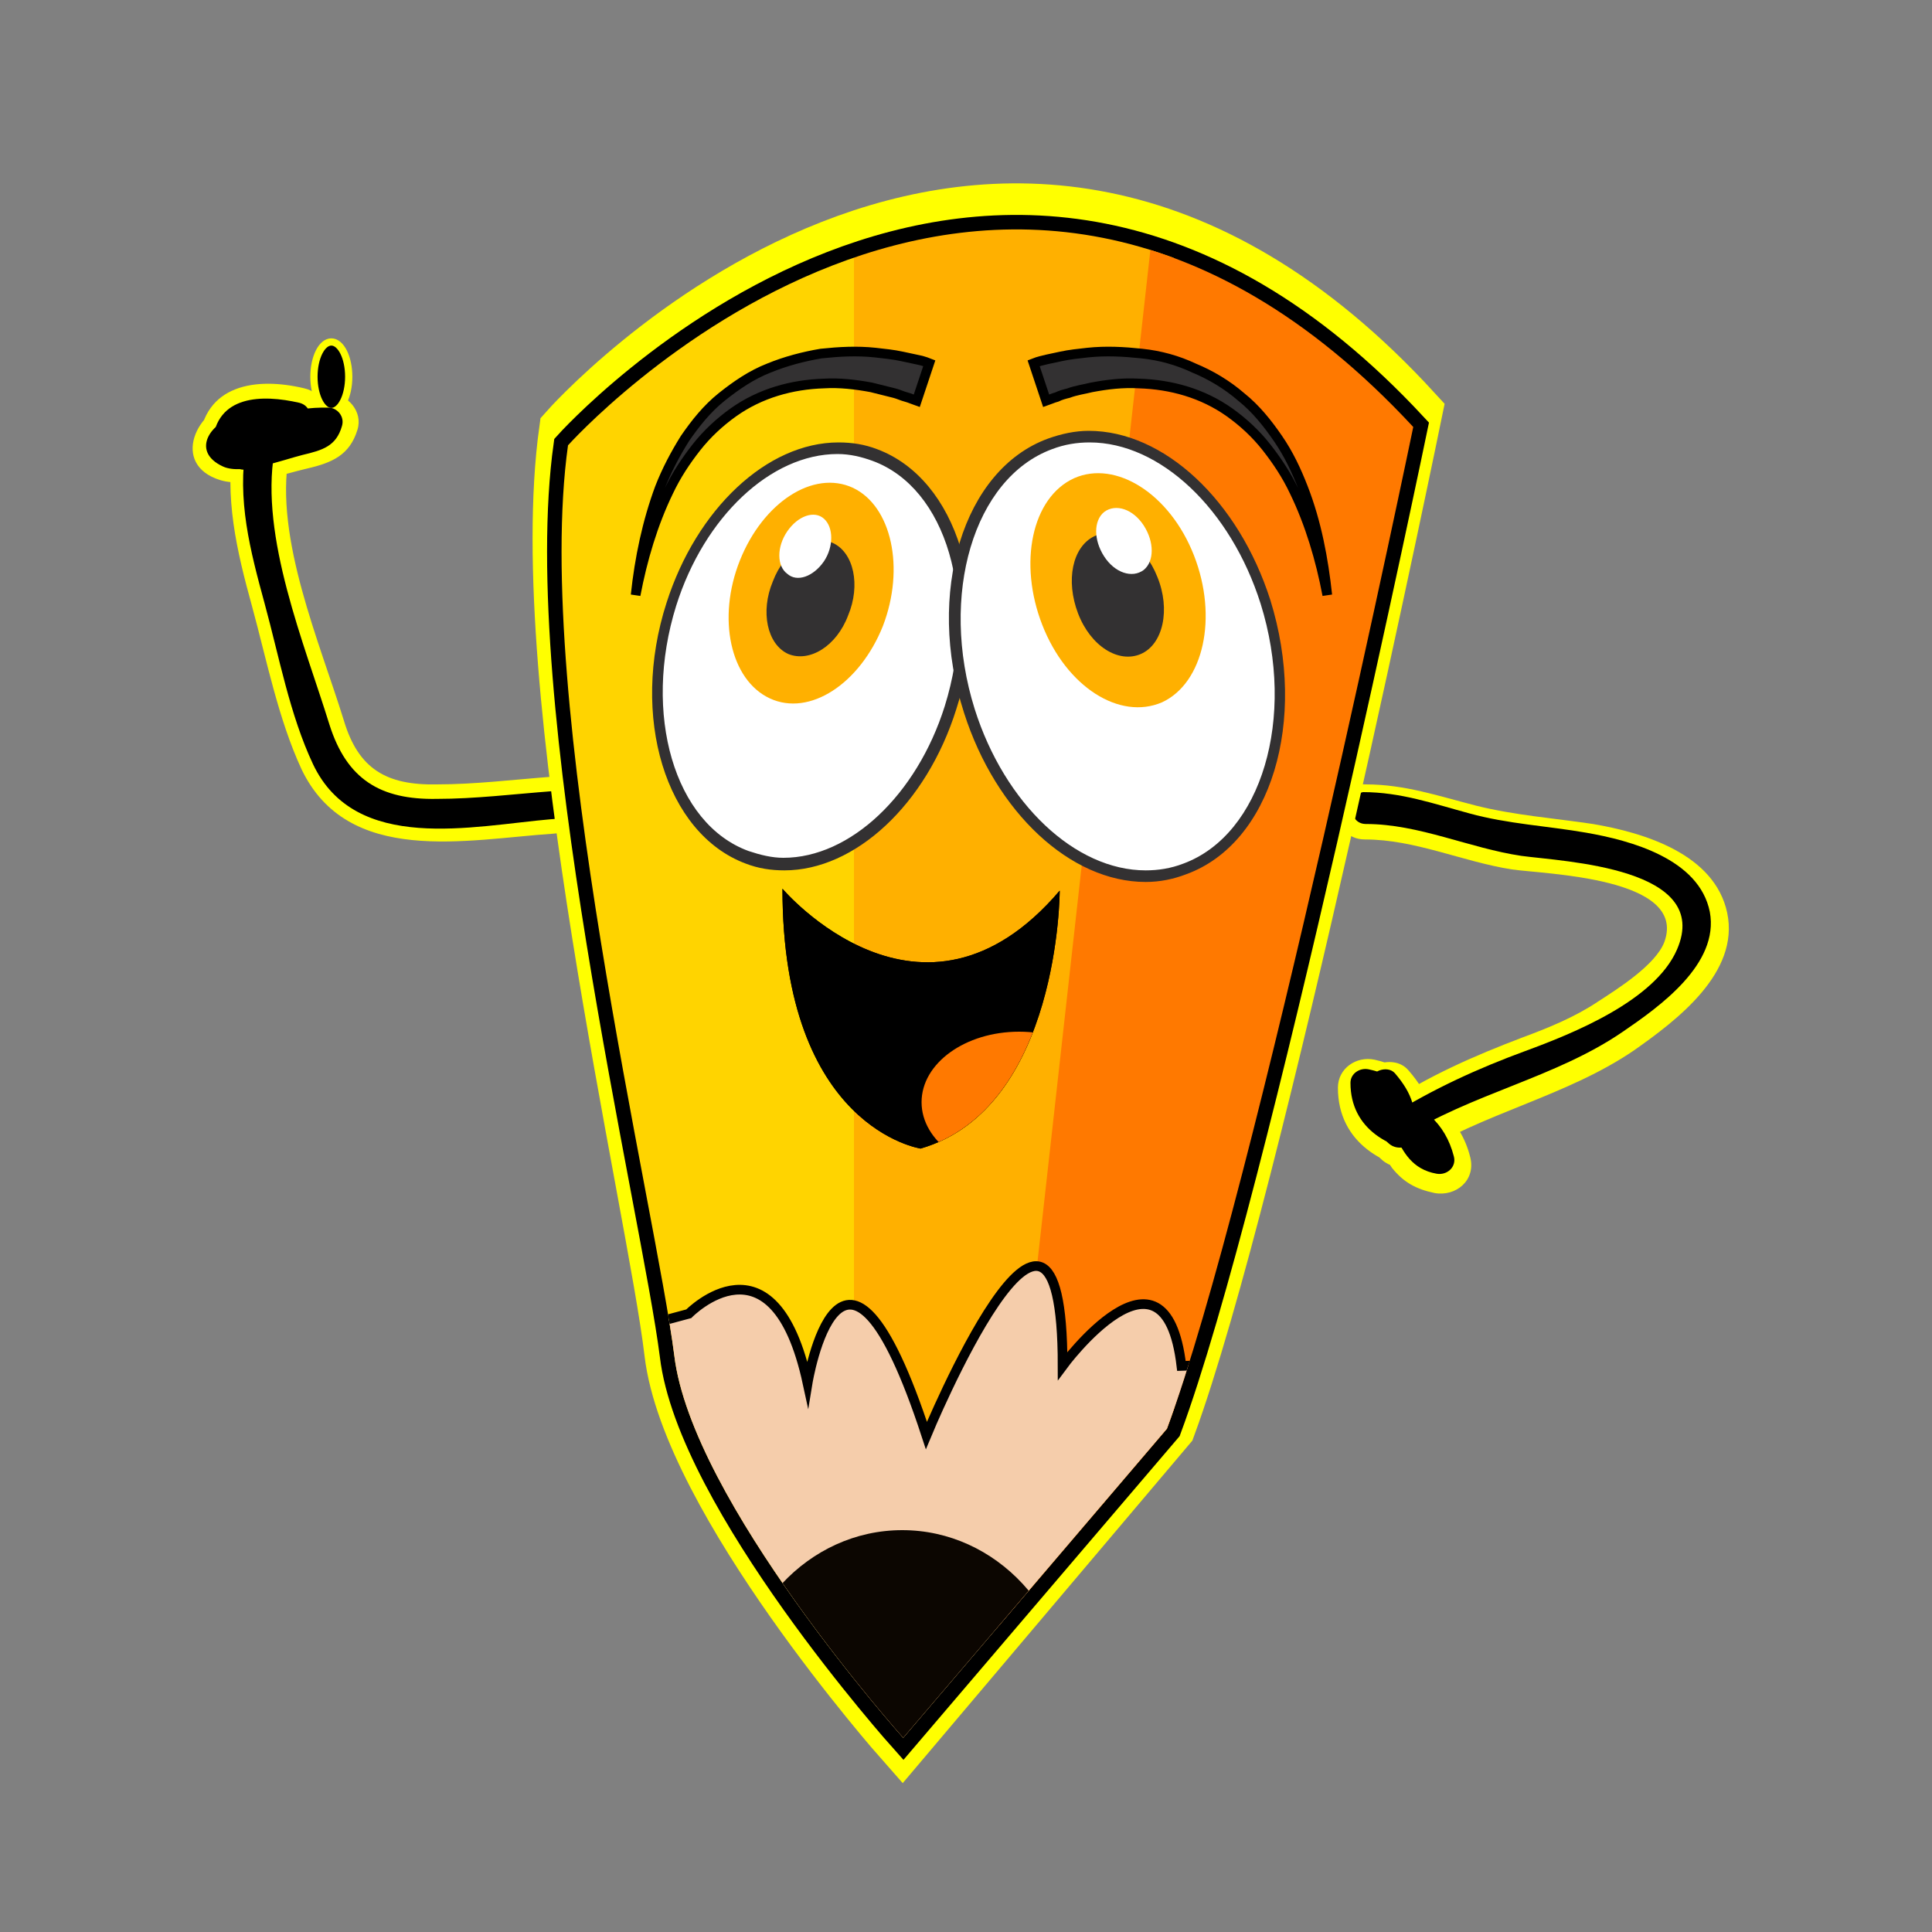 <?xml version="1.0" encoding="utf-8"?>
<!-- Generator: Adobe Illustrator 23.0.3, SVG Export Plug-In . SVG Version: 6.00 Build 0)  -->
<svg version="1.1" id="LOGO" xmlns="http://www.w3.org/2000/svg" xmlns:xlink="http://www.w3.org/1999/xlink" x="0px" y="0px"
	 viewBox="0 0 200 200" style="enable-background:new 0 0 200 200;" xml:space="preserve">
<rect x="0" y="0" width="200" height="200" fill="#808080" stroke="none"/>
<style type="text/css">
	.st0{fill:#FFFF00;}
	.st1{stroke:#FFFF00;stroke-width:0.75;stroke-miterlimit:10;}
	.st2{fill:#FF9E10;stroke:#FFFF00;stroke-width:6;stroke-miterlimit:10;}
	.st3{fill:#FF9E10;stroke:#000000;stroke-width:3;stroke-miterlimit:10;}
	.st4{clip-path:url(#SVGID_2_);fill:#FFD400;}
	.st5{clip-path:url(#SVGID_2_);fill:#FFB000;}
	.st6{clip-path:url(#SVGID_2_);fill:#FF7900;}
	.st7{clip-path:url(#SVGID_2_);fill:#F5CDAB;stroke:#000000;stroke-miterlimit:10;}
	.st8{clip-path:url(#SVGID_2_);fill:#0C0601;}
	.st9{fill:#020202;}
	.st10{clip-path:url(#SVGID_6_);fill:#FF7900;}
	.st11{fill:#FFFFFF;}
	.st12{fill:#333132;}
	.st13{fill:#FFB000;}
	.st14{fill:#333132;stroke:#000000;stroke-miterlimit:10;}
</style>
<g id="BRAS">
	<g>
		<g>
			<path class="st0" d="M141.3,86.9c5.2,0,10.1,2.3,15.2,3.1c3.4,0.5,18.2,0.8,15.8,7.5c-0.9,2.4-4.9,4.9-6.9,6.2
				c-2.4,1.6-5.1,2.7-7.8,3.7c-5,1.9-9.8,4-14.3,7c1.5,0.6,2.9,1.2,4.4,1.8c-0.6-1.1-0.9-2.2-1-3.5c-1.7,0.7-3.4,1.4-5.1,2.1
				c0.2,0.7,0.5,1.4,0.7,2.2c1.7-0.4,3.3-0.9,5-1.3c-0.2-0.2-0.4-0.4-0.6-0.6c-1.3,1-2.5,1.9-3.8,2.9c2,0.4,3.1,1.5,3.5,3.3
				c1.2-1.2,2.5-2.5,3.7-3.7c-1.8-0.3-2.5-4-3.5-5.3c-1.1-1.5-2.5-2.2-4.3-2.6c-1.9-0.4-3.8,0.9-3.8,2.9c0,5.7,4.8,8.4,9.9,8.8
				c3.9,0.3,3.8-5.7,0-6c-2.1,0.2-3.4-0.8-3.9-2.8c-1.3,1-2.5,1.9-3.8,2.9c1.7,0.4,2.4,4.1,3.4,5.4c1.2,1.5,2.5,2.2,4.4,2.6
				c2.2,0.4,4.3-1.3,3.7-3.7c-1-4-3.9-6.2-7.7-7.5c-1.7-0.6-4,1-3.8,2.9c0.2,2.1,0.8,3.5,2.4,4.9c1.5,1.3,4.6,1.1,5-1.3
				c0.5-3.3-0.1-5.5-2.3-8c-1.6-1.9-5.4-0.4-5.1,2.1c0.2,1.8,0.5,3.3,1.2,5.1c0.7,1.7,2.6,3,4.4,1.8c7.2-4.6,15.9-6.3,22.9-11.1
				c4.4-3.1,10.9-8,9.6-14.2c-1.3-6.1-8.6-8.3-13.9-9.2c-4-0.6-8.1-0.9-12.1-1.9c-3.9-1-7.4-2.2-11.4-2.2
				C137.5,80.9,137.5,86.9,141.3,86.9L141.3,86.9z"/>
		</g>
	</g>
	<g>
		<g>
			<path d="M141.4,85.3c5.5,0,10.7,2.5,16.1,3.3c4.4,0.6,19.8,1.2,16.1,9.7c-2.3,5.3-10.8,8.7-15.7,10.5c-4.9,1.8-9.5,3.9-14,6.7
				c0.7,0.3,1.5,0.6,2.2,0.9c-0.6-1.2-0.9-2.5-1-3.9c-0.9,0.4-1.7,0.7-2.6,1.1c0.4,1.2,0.7,2.4,1.1,3.6c0.8-0.2,1.7-0.4,2.5-0.7
				c-0.4-0.6-0.7-1.1-1.1-1.7c-0.6,0.5-1.3,1-1.9,1.4c2.5,0.5,4,2,4.6,4.4c0.6-0.6,1.2-1.2,1.8-1.8c-2.5-0.5-3-4.7-4.6-6.4
				c-0.9-1-1.8-1.4-3.2-1.7c-0.9-0.2-1.9,0.4-1.9,1.4c0,4.8,4.1,7,8.4,7.3c1.9,0.2,1.9-2.9,0-3c-2.9,0.1-4.7-1.3-5.4-4.3
				c-0.6,0.5-1.3,1-1.9,1.4c4,0.9,2.8,7.1,7.8,8c1.1,0.2,2.1-0.7,1.8-1.8c-0.9-3.5-3.3-5.4-6.7-6.5c-0.9-0.3-2,0.5-1.9,1.4
				c0.2,1.7,0.6,2.7,1.9,3.8c0.8,0.7,2.3,0.5,2.5-0.7c0.5-2.7-0.1-4.5-1.9-6.6c-0.8-0.9-2.7-0.2-2.6,1.1c0.2,1.7,0.5,3.1,1.1,4.7
				c0.3,0.8,1.3,1.5,2.2,0.9c7.2-4.6,15.9-6.2,22.9-11c3.8-2.6,10-7,9-12.4c-1.1-5.5-8.2-7.4-12.8-8.2c-4-0.7-8.1-0.9-12.1-2
				c-3.7-1-7.1-2.2-11-2.2C139.5,82.3,139.5,85.3,141.4,85.3L141.4,85.3z"/>
		</g>
	</g>
	<g>
		<g>
			<path class="st0" d="M57.2,80.4c-4,0.3-8,0.8-12,0.8c-5.2,0.1-8.1-1.6-9.6-6.6c-2.5-8.1-7.2-18.9-5.7-27.4
				c0.5-2.7-1.9-4.4-4.4-3.4c-0.6,0.3-1.2,0.5-1.8,0.8c1.2,1.6,2.4,3.1,3.6,4.7c1.9-2,3.9-2.7,6.7-2.6c-1-1.3-1.9-2.5-2.9-3.8
				c0.2-0.5-6.4,1.1-7.1,0.9c0.7,0.7,1.4,1.4,2.1,2.1c0,0.5,0,0.9,0,1.4c-1.3-1-2.5-1.9-3.8-2.9c0.4-0.5,0.8-1.1,1.3-1.6
				c1,1,2,2,3,3c1.1-0.4,2.2-0.3,3.3,0.2c3.8,0.9,5.4-4.9,1.6-5.8c-5-1.2-10.4-0.4-10.9,5.6c-0.2,1.7,1.5,2.9,3,3
				c2.9,0.2,4.4-1.7,4.7-4.4c0.2-2.1-2.1-3.2-3.8-2.9c-4.2,0.7-6.9,6.6-1.7,8.2c2.6,0.8,6.4-0.6,9-1.2c2.6-0.6,4.4-1.4,5.2-4
				c0.6-1.9-1-3.7-2.9-3.8c-4.3-0.2-7.9,1.3-10.9,4.3c-2.6,2.6,0.7,6,3.6,4.7c0.6-0.3,1.2-0.5,1.8-0.8c-1.5-1.1-2.9-2.3-4.4-3.4
				c-1,6,0.3,11.5,1.9,17.3c1.5,5.5,2.7,11.6,5.1,16.8c4.8,10.1,17.1,7.3,26.1,6.7C61.1,86.1,61.1,80.1,57.2,80.4L57.2,80.4z"/>
		</g>
	</g>
	<ellipse class="st1" cx="34.3" cy="39" rx="1.8" ry="3.6"/>
	<g>
		<g>
			<path d="M57.2,81.9c-4,0.3-8,0.8-12,0.8c-5.8,0.1-9.3-2-11.1-7.7c-2.6-8.4-7.2-19.4-5.7-28.2c0.2-1.4-1-2.2-2.2-1.7
				c-0.6,0.3-1.2,0.5-1.8,0.8c0.6,0.8,1.2,1.6,1.8,2.4c2.2-2.3,4.6-3.1,7.7-3c-0.5-0.6-1-1.3-1.4-1.9c-0.3,1-3.1,1.1-3.9,1.2
				c-0.6,0.1-1.2,0.2-1.8,0.3c-0.8-0.1-1.2,0.2-1.2,0.9c-0.6-0.5-1.3-1-1.9-1.4c-0.1,0-0.2-0.1-0.2-0.1c0.5,0.5,1,1,1.5,1.5
				c1.5-1.9,3.2-2.3,5.2-1.2c1.9,0.5,2.7-2.4,0.8-2.9c-3.9-0.9-8.6-0.8-9,4.1c-0.1,0.8,0.8,1.4,1.5,1.5c2.1,0.1,3-0.9,3.2-2.9
				c0.1-1.1-1-1.6-1.9-1.4c-2.9,0.5-5.2,3.7-1.7,5.3c2,0.9,6.2-0.7,8.2-1.2c2.1-0.5,3.5-0.9,4.1-3c0.3-1-0.5-1.9-1.4-1.9
				c-3.9-0.1-7.1,1.1-9.9,3.9c-1.3,1.3,0.3,3,1.8,2.4c0.6-0.3,1.2-0.5,1.8-0.8c-0.7-0.6-1.5-1.1-2.2-1.7c-1,5.7,0.4,11,1.9,16.5
				c1.5,5.5,2.6,11.5,5,16.6c4.4,9.3,16.5,6.4,24.7,5.7C59.2,84.8,59.2,81.8,57.2,81.9L57.2,81.9z"/>
		</g>
	</g>
</g>
<g id="CRAYON">
	<path class="st2" d="M58.8,44.6c0,0,43.8-49.6,87.5-1.9c0,0-16.4,80.1-25.5,104.9L93.4,180c0,0-21.9-24.8-23.7-40
		C67.9,124.7,55.1,71.3,58.8,44.6z"/>
	<path class="st3" d="M58.8,46.1c0,0,43.8-49,87.5-1.9c0,0-16.4,79.2-25.5,103.7l-27.3,32c0,0-21.9-24.5-23.7-39.6
		C67.9,125.3,55.1,72.5,58.8,46.1z"/>
	<g id="Calque_9">
		<g>
			<defs>
				<path id="SVGID_1_" d="M58.8,46.1c0,0,43.8-49,87.5-1.9c0,0-16.4,79.2-25.5,103.7l-27.3,32c0,0-21.9-24.5-23.7-39.6
					C67.9,125.3,55.1,72.5,58.8,46.1z"/>
			</defs>
			<clipPath id="SVGID_2_">
				<use xlink:href="#SVGID_1_"  style="overflow:visible;"/>
			</clipPath>
			<rect x="58.1" y="0.5" class="st4" width="30.3" height="193"/>
			<rect x="88.4" y="-4.9" class="st5" width="33.2" height="193"/>
			<polygon class="st6" points="122.7,-6.5 160.4,-2.1 139,189.6 101.3,185.3 			"/>
			<path class="st7" d="M71.3,136c0,0,8.8-9,12.3,7.2c0,0,3.5-21.5,12.3,5.4c0,0,14.1-34.1,14.1-7.2c0,0,10.6-14.4,12.3,0l52.9-1.8
				l-31.7,55.7l-52.9,1.8l-37-5.4L37.8,145L71.3,136z"/>
			<ellipse class="st8" cx="93.4" cy="177.3" rx="17.6" ry="18.9"/>
		</g>
	</g>
</g>
<g id="BOUCHE">
	<path class="st9" d="M81,92c0,0,14.4,17,28.7,0.2c0,0,0,22.5-14.4,26.7C95.4,118.9,81,116.9,81,92z"/>
	<g>
		<g>
			<defs>
				<path id="SVGID_3_" d="M81,92c0,0,14.4,17,28.7,0.2c0,0,0,22.5-14.4,26.7C95.4,118.9,81,116.9,81,92z"/>
			</defs>
			<clipPath id="SVGID_4_">
				<use xlink:href="#SVGID_3_"  style="overflow:visible;"/>
			</clipPath>
		</g>
		<g>
			<defs>
				<path id="SVGID_5_" d="M81,92c0,0,14.4,17,28.7,0.2c0,0,0,22.5-14.4,26.7C95.4,118.9,81,116.9,81,92z"/>
			</defs>
			<use xlink:href="#SVGID_5_"  style="overflow:visible;"/>
			<clipPath id="SVGID_6_">
				<use xlink:href="#SVGID_5_"  style="overflow:visible;"/>
			</clipPath>
			<ellipse class="st10" cx="105.5" cy="114.1" rx="10.1" ry="7.3"/>
		</g>
		<g>
			<defs>
				<path id="SVGID_7_" d="M81,92c0,0,14.4,17,28.7,0.2c0,0,0,22.5-14.4,26.7C95.4,118.9,81,116.9,81,92z"/>
			</defs>
			<clipPath id="SVGID_8_">
				<use xlink:href="#SVGID_7_"  style="overflow:visible;"/>
			</clipPath>
		</g>
	</g>
</g>
<g id="YEUX">
	<path class="st11" d="M98.4,73.3c-3.6,11.5-13.1,18.4-21.1,15.5c-8-3-11.5-14.7-7.9-26.2c3.7-11.5,13.1-18.4,21.1-15.5
		C98.5,50.1,102.1,61.8,98.4,73.3L98.4,73.3z"/>
	<path class="st12" d="M86.7,47c-6.9,0-13.8,6.5-16.7,15.7c-3.5,11.2-0.2,22.6,7.5,25.4c1.2,0.4,2.4,0.7,3.6,0.7
		c6.9,0,13.8-6.5,16.7-15.7c3.5-11.2,0.2-22.6-7.5-25.4C89.2,47.3,88,47,86.7,47L86.7,47z M81.2,90.1c-1.4,0-2.7-0.2-4-0.7
		c-8.3-3.1-12-15.2-8.2-27c3.1-9.7,10.4-16.6,17.8-16.6c1.4,0,2.7,0.2,4,0.7c8.3,3.1,12,15.2,8.2,26.9
		C95.9,83.3,88.5,90.1,81.2,90.1L81.2,90.1z"/>
	<path class="st13" d="M91.4,64.8c-2.4,6-7.6,9.4-11.7,7.5c-4.1-1.9-5.5-8.3-3.1-14.3c2.4-6,7.6-9.4,11.7-7.5
		C92.3,52.4,93.7,58.8,91.4,64.8L91.4,64.8z"/>
	<path class="st12" d="M87.8,63.7c-1.2,3.2-4,4.9-6.2,4c-2.2-1-2.9-4.4-1.6-7.5c1.2-3.2,4-4.9,6.2-4C88.4,57.2,89.1,60.6,87.8,63.7
		L87.8,63.7z"/>
	<path class="st11" d="M85.3,58.1c-1.1,1.6-2.8,2.2-3.8,1.3c-1.1-0.8-1.1-2.8,0-4.4c1.1-1.6,2.8-2.2,3.8-1.3
		C86.3,54.6,86.3,56.6,85.3,58.1L85.3,58.1z"/>
	<path class="st11" d="M100.4,73.6c3.9,12.2,13.8,19.5,22.3,16.3c8.5-3.1,12.2-15.5,8.3-27.7c-3.9-12.2-13.8-19.5-22.3-16.3
		C100.3,49.1,96.5,61.5,100.4,73.6L100.4,73.6z"/>
	<path class="st12" d="M112.8,45.8c-1.3,0-2.6,0.2-3.9,0.7c-8.1,3-11.7,15.1-8,26.9c3.1,9.8,10.4,16.7,17.7,16.7l0,0
		c1.3,0,2.6-0.2,3.9-0.7c8.1-3,11.7-15.1,8-26.9C127.4,52.7,120.1,45.8,112.8,45.8L112.8,45.8z M118.6,91.3L118.6,91.3
		c-7.8,0-15.5-7.2-18.8-17.5c-4-12.4-0.1-25.2,8.7-28.4c1.4-0.5,2.8-0.8,4.2-0.8c7.8,0,15.5,7.2,18.8,17.5
		c3.9,12.5,0.1,25.2-8.7,28.4C121.5,91,120.1,91.3,118.6,91.3L118.6,91.3z"/>
	<path class="st14" d="M107,37.6c0.5-0.2,1-0.3,1.4-0.4c0.5-0.1,0.9-0.2,1.4-0.3c0.9-0.2,1.9-0.3,2.8-0.4c1.9-0.2,3.7-0.1,5.6,0.1
		c1.9,0.2,3.7,0.7,5.4,1.5c1.7,0.7,3.4,1.7,4.9,3c1.5,1.2,2.7,2.7,3.8,4.3c1.1,1.6,1.9,3.3,2.6,5.1c1.4,3.6,2.1,7.4,2.5,11.1
		c-0.7-3.7-1.8-7.4-3.4-10.7c-0.8-1.7-1.8-3.2-2.9-4.6c-1.1-1.4-2.4-2.6-3.8-3.6c-2.8-2-6.1-2.9-9.4-3c-1.7-0.1-3.3,0.1-4.9,0.4
		c-0.8,0.2-1.6,0.3-2.4,0.6c-0.4,0.1-0.8,0.2-1.2,0.4c-0.4,0.1-0.8,0.3-1.1,0.4L107,37.6L107,37.6z"/>
	<path class="st13" d="M107.9,64.7c2.5,6.4,8,9.9,12.4,8c4.3-2,5.8-8.8,3.3-15.2c-2.5-6.4-8.1-9.9-12.4-8
		C106.8,51.5,105.4,58.3,107.9,64.7L107.9,64.7z"/>
	<path class="st12" d="M111.6,63.5c1.3,3.4,4.2,5.2,6.5,4.2c2.3-1,3.1-4.6,1.7-8c-1.3-3.3-4.2-5.2-6.5-4.2
		C111,56.6,110.3,60.1,111.6,63.5L111.6,63.5z"/>
	<path class="st11" d="M114.3,57.6c1.1,1.7,2.9,2.3,4.1,1.4c1.1-0.9,1.1-2.9,0-4.6c-1.1-1.7-2.9-2.3-4.1-1.4
		C113.2,53.9,113.2,55.9,114.3,57.6L114.3,57.6z"/>
	<path class="st14" d="M94.9,41.5c-0.3-0.1-0.7-0.3-1.1-0.4c-0.4-0.1-0.8-0.3-1.2-0.4c-0.8-0.2-1.6-0.4-2.4-0.6
		c-1.6-0.3-3.3-0.5-4.9-0.4c-3.3,0.1-6.6,1-9.4,3c-1.4,1-2.7,2.2-3.8,3.6c-1.1,1.4-2.1,2.9-2.9,4.6c-1.6,3.3-2.7,7-3.4,10.7
		c0.4-3.8,1.2-7.6,2.5-11.1c0.7-1.8,1.6-3.5,2.6-5.1c1.1-1.6,2.3-3.1,3.8-4.3c1.5-1.2,3.1-2.3,4.9-3c1.7-0.7,3.6-1.2,5.4-1.5
		c1.9-0.2,3.7-0.3,5.6-0.1c0.9,0.1,1.9,0.2,2.8,0.4c0.5,0.1,0.9,0.2,1.4,0.3c0.5,0.1,0.9,0.2,1.4,0.4L94.9,41.5L94.9,41.5z"/>
</g>
</svg>
